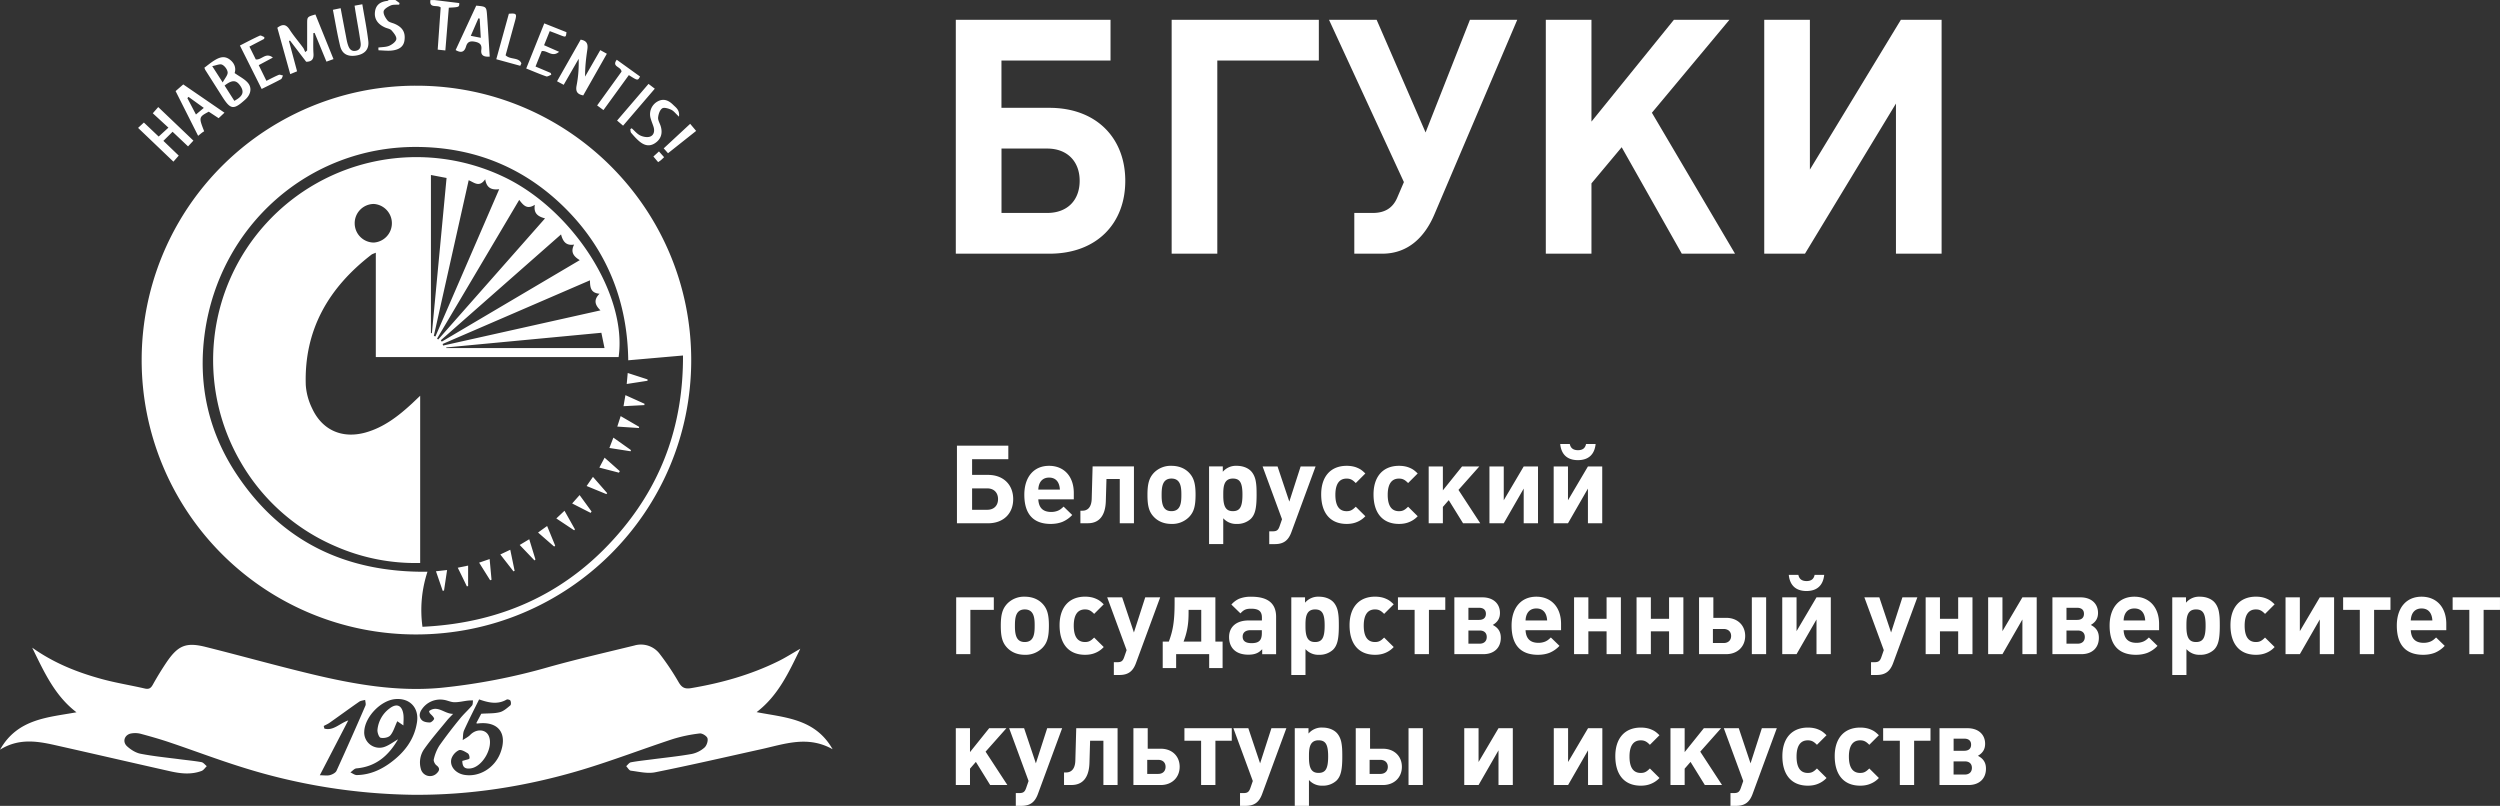 <svg version="1.1" id="Слой_1" xmlns="http://www.w3.org/2000/svg" x="0" y="0" viewBox="0 0 620.46 200" style="enable-background:new 0 0 620.46 200" xml:space="preserve"><rect x="0" y="0" width="620.46" height="200" fill="#333333" stroke="none"/><style>.st0{fill:#fff}</style><path class="st0" d="M95.59 6.83c.54.24 1.24.32 1.59.72.55.62 1.27 1.49 1.18 2.16-.08.63-1.03 1.33-1.75 1.65-.81.35-1.8.31-2.71.44l.03.68c1.01.03 2.02.15 3.02.09 2.1-.15 3.21-1 3.43-2.51.3-2.01-.46-3.3-2.47-4.16-.59-.25-1.36-.37-1.72-.81-.52-.64-1.08-1.56-.98-2.27.08-.57 1.06-1.15 1.76-1.46.61-.27 1.39-.16 2.1-.21l.09-.4-1.04-.75h-1.61c-.14.08-.27.21-.41.23-1.67.19-2.84.95-3.04 2.75-.2 1.72.7 3.05 2.53 3.85zm13.78-4.98-.74 10.47 1.9.2.86-10.61c2.6-.14 2.6-.14 2.59-1.15l-6.18-.75h-.97c-.36 2.19 1.71 1.09 2.54 1.84zm-74.21 87.54a68.06 68.06 0 0 0 67.99 68.07c37.76.04 68.37-30.4 68.4-68.04.03-37.59-30.47-68.1-68.12-68.15a68.06 68.06 0 0 0-68.27 68.12zm68.08-52.92c14.59.03 27.2 5.21 37.46 15.63 10.23 10.41 15.04 23.12 15.22 37.32l13.59-1.19c.07 16.32-4.73 30.5-14.77 42.75-12.83 15.66-29.58 23.62-49.89 24.58a30.48 30.48 0 0 1 1.24-13.66c-20.25.22-36.28-7.46-47.4-24.24-7.03-10.6-9.61-22.46-7.86-35.03 3.72-26.71 25.91-46.22 52.41-46.16zm84.54 140.27c5.37-4.11 7.95-9.81 10.84-15.73-2.05 1.17-3.71 2.24-5.47 3.1-6.84 3.37-14.09 5.4-21.6 6.67-1.61.27-2.35-.14-3.14-1.5a63.05 63.05 0 0 0-4.64-6.94 5.83 5.83 0 0 0-6.35-2.13c-7.08 1.73-14.19 3.37-21.21 5.33a151.43 151.43 0 0 1-26.82 5.17c-10.95 1.01-21.63-.9-32.21-3.44-8.76-2.1-17.43-4.54-26.17-6.72-4.8-1.2-6.79-.38-9.6 3.7a78.5 78.5 0 0 0-3.53 5.76c-.48.84-.98 1.09-1.94.87-3.55-.82-7.16-1.39-10.67-2.35-5.99-1.64-11.76-3.88-17.28-7.79 3.01 6.15 5.63 11.94 10.99 16.04-7.16 1.3-14.64 1.6-18.97 9.28 4.54-2.83 9.03-2.17 13.52-1.16 9.58 2.15 19.14 4.37 28.71 6.52 2.58.58 5.21.88 7.78-.08.51-.19.87-.78 1.3-1.19-.44-.34-.84-.91-1.33-1-1.79-.32-3.61-.48-5.42-.72-3.24-.42-6.49-.74-9.69-1.36-1.19-.23-2.4-1-3.32-1.83-1.29-1.16-.65-2.95 1.07-3.22a5.57 5.57 0 0 1 2.23.08c2.48.67 4.96 1.37 7.39 2.2 5.99 2.02 11.91 4.28 17.95 6.15a147.38 147.38 0 0 0 41.97 6.8c14.37.16 28.47-2.07 42.22-6.19 7.59-2.28 15.01-5.14 22.54-7.62a36.6 36.6 0 0 1 6.73-1.41c.62-.08 1.78.65 1.93 1.21.18.68-.22 1.84-.78 2.32a6.88 6.88 0 0 1-3.12 1.56c-3.21.57-6.46.9-9.7 1.32-1.81.24-3.62.42-5.41.75-.43.08-.78.63-1.17.96.38.39.72 1.06 1.15 1.12 2 .25 4.11.78 6.02.4 8.83-1.77 17.61-3.8 26.41-5.75 5.76-1.27 11.5-3.44 17.65.03-4.33-7.63-11.83-7.84-18.86-9.21zm-105.88 15.63c-.69.19-1.47.04-2.53.04l7.06-13.61c-2.14.72-3.69 2.64-5.92 2.03l-.17-.65c.5-.27 1.04-.5 1.5-.83 2.44-1.72 4.85-3.49 7.3-5.19.41-.28.99-.31 1.49-.46.03.48.24 1.05.06 1.44a826.64 826.64 0 0 1-7.17 16.15c-.23.51-1.01.91-1.62 1.08zm21.59-13.12c-.66 4.36-3.17 7.54-6.61 10.07-2.46 1.81-5.21 2.99-8.32 3.04-.53.01-1.07-.43-1.6-.66.5-.35.98-.96 1.51-1 4.83-.43 7.96-3.14 10.32-7.22-1.24.71-2.27 1.52-3.44 1.91a3.78 3.78 0 0 1-4.95-3.85c.15-3.6 4.08-7.7 7.67-8.03 3.62-.33 5.97 2.14 5.42 5.74zm4.83 10.69c.94.7.75 1.33.09 1.97a2.35 2.35 0 0 1-3.96-1.08 5.83 5.83 0 0 1 .93-5.07c1.73-2.44 3.71-4.7 5.6-7.02.37-.45.8-.86 1.48-1.57-2.18.02-3.83-2.28-5.98-.69.11.32.12.43.18.51.38.44.92.83 1.08 1.34.07.22-.64.96-1.02.97-.67.02-1.55-.12-2-.55-.85-.82-.64-1.9.03-2.79a5.48 5.48 0 0 1 5.34-2.28c.9.11 1.77.59 2.66.6 1.12.02 2.24-.27 3.37-.4.42-.05.85-.04 1.28-.06-.08.44-.01 1-.26 1.29-.93 1.11-2.03 2.07-2.94 3.2a116.14 116.14 0 0 0-5.17 6.76 10.8 10.8 0 0 0-1.37 3.4c-.11.41.27 1.18.66 1.47zm18.33-14.87c-.81.66-1.66 1.45-2.63 1.69-1.37.35-2.84.26-4.58.38l-1.24 2.34c.18.06.23.1.28.09 5.18-.69 7.59 2.43 5.69 7.34-1.45 3.72-5.23 6.01-8.92 5.4-2.17-.36-3.72-2.13-3.21-4.02a3.68 3.68 0 0 1 1.85-2.1c.53-.24 1.53.36 2.2.77.31.19.51.88.42 1.27-.05.22-.76.31-1.18.45-.2.07-.4.11-.59.16.02 1.53.61 2.05 2.04 1.87 3.02-.38 5.77-5.29 4.52-8.07-.77-1.71-3.09-1.81-4.59-.26-.52.54-1.25.88-1.88 1.31.11-.82.03-1.72.35-2.44 1.16-2.57 2.46-5.09 3.73-7.67 2.39.84 4.61 1.33 6.84.04.21-.12.85.08.93.27.17.35.19 1.01-.03 1.18zm-52.92-157.37-2.01-7.51.25-.13 4.02 5.27c1.51-.02 1.9-.75 1.81-2.06-.11-1.68-.03-3.37-.03-5.05l.31-.06 2.94 7.14 1.75-.63-4.49-11.08c-2.05.59-2.05.59-2.05 2.35v6.58l-.48.41c-.17-.36-.29-.77-.52-1.08-1.11-1.51-2.35-2.94-3.36-4.51-.9-1.41-1.81-1.37-3.04-.45l3.2 11.51 1.7-.7zm66.17 3.35 3.72-6.46c.06 2.31-.1 4.5-.52 6.64-.29 1.51.21 2.17 1.65 2.45l5.86-10.34-1.63-.9-3.77 6.57c-.02-2.31.23-4.49.55-6.65.19-1.26.04-2.24-1.65-2.52l-5.86 10.33 1.65.88zm-84.73 2.96c2.06 3.23 2.81 3.32 5.71.69l.23-.22c1.13-1.15 1.45-2.69.42-3.91-.82-.97-2.09-1.57-3.3-2.44.39-1.14.05-2.46-1.3-3.42-1.38-.98-2.67-.39-3.88.38-.8.51-1.54 1.13-2.33 1.72.15.35.17.46.23.55l4.22 6.65zm4.47-2.71c1.04 1.53.66 2.58-1.48 3.73l-2.42-3.8c1.87-1.46 2.9-1.4 3.9.07zm-4.52-5.25c.65.3 1.33 1.22 1.38 1.91.05.69-.67 1.44-1.23 2.5l-2.6-4.05c.99-.17 1.89-.62 2.45-.36zm-10.76 22.57-3.81-3.66 2.28-2.26 3.84 3.63 1.33-1.43-8.73-8.33-1.35 1.54 3.88 3.57-2.42 2.21-3.67-3.48-1.44 1.33 8.77 8.38 1.32-1.5zm5.71-5.64c.21-.16.45-.3.6-.4-1.36-3.47-1.34-3.54 1.14-4.86l2.45 1.61 1.45-1.36-10.23-7.02-1.9 1.66 5.59 11.1.9-.73zm-3.57-8.63.28-.31 3.8 2.74-1.95 1.64-2.13-4.07zm69.16-12.81c.33-1.14.99-1.41 2.16-1.19 1.2.23 1.81.68 1.64 1.97-.21 1.5.69 1.83 2.08 1.73-.22-3.42-.41-6.82-.66-10.22-.16-2.2-.19-2.2-2.69-2.43l-5.11 11.02c1.44.85 2.21.41 2.58-.88zm3.07-6.99.32.06.27 4.77-2.48-.49 1.89-4.34zm-30.31 9.23c2.11-.35 3.23-1.53 2.98-3.64-.36-3.01-.96-5.98-1.48-9.08l-1.92.35c.12.78.21 1.41.32 2.03.39 2.37.84 4.73 1.17 7.11.13.93-.06 1.89-1.26 2.07-1.17.18-1.61-.67-1.9-1.56-.23-.71-.35-1.45-.49-2.19-.44-2.25-.86-4.49-1.3-6.84l-1.92.4c.59 3.04 1.07 5.99 1.77 8.89.47 2.07 1.89 2.81 4.03 2.46zm-18.71 5.89c.27-.14.36-.61.53-.93-.36-.06-.78-.28-1.06-.16-1.02.42-1.99.95-3.06 1.48l-1.91-3.89 3.51-1.88c-1.79-1.42-2.79.66-4.24.46l-1.58-3.19 3.66-1.91.05-.45c-.38-.13-.86-.48-1.13-.36-1.64.74-3.23 1.59-4.94 2.46l5.4 10.78c1.73-.86 3.27-1.6 4.77-2.41zm67.11-1.11-.14-.45-3.77-1.6a586.8 586.8 0 0 1 1.54-3.83c1.43-.21 2.57 1.64 4.31.18l-3.73-1.64 1.41-3.5c1.02.39 1.82.69 2.62 1.01 1.39.54 1.38.54 1.53-.74l-5.51-2.19-4.48 11.2c1.79.72 3.36 1.4 4.98 1.96.32.1.82-.26 1.24-.4zm24.69 10.92c.19.67.47 1.31.68 1.97.33 1.04.13 2.1-.87 2.46-.7.25-1.73.05-2.44-.3-.8-.39-1.41-1.17-2.1-1.78l-.35.22c.06.3.03.69.2.9.62.73 1.26 1.46 1.99 2.08 1.19 1.02 2.51 1.46 3.96.49 1.46-.97 1.94-2.44 1.39-4.22-.22-.72-.7-1.44-.64-2.13.08-.81.41-1.86 1.01-2.27.46-.32 1.56.02 2.25.34.62.29 1.08.94 1.92 1.71.22-1.66-.75-2.25-1.43-2.92-1.09-1.09-2.37-1.7-3.9-.84a3.63 3.63 0 0 0-1.67 4.29zm-7.26-11.7-6.05 8.39 1.57 1.15 6.3-8.68c2.22 1.41 2.22 1.41 2.78.35l-5.78-4.16c-1.34 1.8 1.11 1.65 1.18 2.95zm-24.85-2.06c-.65-1.59-2.71-.83-3.92-2l2.39-8.7c.43-1.59.27-1.77-1.58-1.61l-3.12 11.29 5.95 1.63.28-.61zm25.24 15.47 7.87-9.18-1.56-1.19-7.8 9.1 1.49 1.27zm11.15 6.84 6.98-5.54-1.48-1.76-6.57 6.09c.43.47.75.84 1.07 1.21zm-3.63.81 1.18 1.4c.28-.2.51-.33.7-.5.24-.2.46-.43.78-.73l-1.28-1.43c-.51.48-.9.83-1.38 1.26z"/><path class="st0" d="M83.48 135.67a49.3 49.3 0 0 0 20.8 4.05v-41.5l-2.05 1.95c-3.38 3.11-6.97 5.9-11.5 7.17-5.81 1.62-10.81-.58-13.3-6.06a15.51 15.51 0 0 1-1.54-5.69c-.46-13.71 5.67-24.19 16.29-32.38.23-.18.54-.25 1.09-.49v25.9h60.26c2.2-15.48-11.36-36.6-28.55-44.75a50.47 50.47 0 0 0-58.88 11.53 50.29 50.29 0 0 0-6.27 59.45 49.79 49.79 0 0 0 23.65 20.82zm66.55-49.28h-39.26l-.03-.16 38.51-3.64.78 3.8zm-1.23-13.49c-1.47 1.45-1.23 2.73.23 4.13l-39.05 8.73-.13-.39 36.57-15.8c.02 1.74.17 3.15 2.38 3.33zm-9.56-14.72c.46 1.72 1.22 2.86 3.25 2.52-.97 1.88-.11 2.95 1.4 3.86l-34.25 20.23-.24-.34 29.84-26.27zm-10.38-8.57c1.02 1.31 1.92 2.49 3.88 1.21-.36 2.13.75 2.92 2.53 3.38l-26.52 30.07-.28-.23 20.39-34.43zm-8.44-5.12c.35 2.18 1.57 2.7 3.47 2.47l-15.82 36.54-.4-.13 8.65-38.64c1.34.52 2.61 1.91 4.1-.24zm-13.47-1.06 3.88.74-3.64 38.51-.24-.01v-39.24zm-14.16 7.19a4.8 4.8 0 0 1-.04 9.58 4.78 4.78 0 0 1-4.72-4.73 4.77 4.77 0 0 1 4.76-4.85zm67.92 43.54-4.92-1.59a392.3 392.3 0 0 1-.25 2.73l5.17-.8v-.34zm-15.12 26.46 4.9 2.01.21-.23-3.54-4.05-1.57 2.27zm14.37-20.41-4.74-2.14a326.9 326.9 0 0 0-.47 2.74l5.17-.27.04-.33zm-26.42 31.96 3.99 3.48.26-.22-2-4.88c-.87.61-1.51 1.08-2.25 1.62zm-9.37 5.44 3.26 4.19.29-.12-1.08-5.24-2.47 1.17zm-5.26 2.03 2.74 4.37.34-.12-.47-5.14-2.61.89zm-9.04 6.99.33-.06.76-5.1-2.76.31 1.67 4.85zm41.37-35.45 5.26.82.1-.29-4.37-3.1-.99 2.57zm7.33-4.95.06-.29-4.59-2.67-.84 2.6 5.37.36zm-20.5 22.44 4.42 2.94.21-.22-2.6-4.63-2.03 1.91zm10.68-12.62 4.86 1.26.22-.37-3.78-3.35-1.3 2.46zm-6.75 8.9 4.59 2.34.23-.34-2.97-4.08-1.85 2.08zm-13.02 10.3 3.67 3.84.24-.23-1.54-5.03-2.37 1.42zm-13.11 10.28.31-.08v-5.08l-2.57.53c.81 1.63 1.54 3.13 2.26 4.63zm-19.21 30.31a7.46 7.46 0 0 0-2.98 5.3c-.06.66.38 1.87.79 1.96.74.17 1.93-.05 2.39-.58.76-.87 1.08-2.11 1.74-3.52l1.52 1.04c0-.89.13-1.91-.03-2.89-.36-2.16-1.69-2.66-3.43-1.31zm148.55-45.97h-7.71v-19.27h12.75v3.36h-8.99v3.9h3.95c3.87 0 6.25 2.49 6.25 6.01.01 3.51-2.35 6-6.25 6zm-.19-8.66h-3.76v5.31h3.76c1.68 0 2.68-1.06 2.68-2.65 0-1.58-1-2.66-2.68-2.66zm12.67 2.71c.11 2.11 1.16 3.14 3.22 3.14a4.4 4.4 0 0 0 1.62-.3c.51-.22.81-.43 1.44-1.03l2.14 2.08a7.09 7.09 0 0 1-2.44 1.71c-.81.32-1.79.51-2.9.51-4.33 0-6.55-2.46-6.55-7.25 0-4.41 2.36-7.17 6.14-7.17 3.74 0 6.14 2.65 6.14 6.74v1.57h-8.81zm2.68-5.39c-1.62 0-2.6 1.08-2.68 2.98h5.36c-.11-1.93-1.06-2.98-2.68-2.98zm17.54 11.34v-10.99h-3.3l-.16 5.49c-.11 3.74-1.76 5.49-4.44 5.49h-1.87v-3.11h.51c1.08 0 2.25-.62 2.3-3.03l.22-7.96h10.26v14.1h-3.52zm17.21-1.57a5.85 5.85 0 0 1-4.38 1.73c-1.79 0-3.28-.6-4.36-1.73-1.19-1.24-1.6-2.68-1.6-5.49 0-2.79.43-4.22 1.6-5.47a5.79 5.79 0 0 1 4.36-1.73c1.79 0 3.3.6 4.38 1.73 1.16 1.22 1.6 2.68 1.6 5.41 0 2.87-.41 4.31-1.6 5.55zm-4.38-9.53c-2.41 0-2.44 2.44-2.44 4.25 0 2.71.73 3.84 2.44 3.84 2.35 0 2.46-2.22 2.46-4.06 0-1.81-.13-4.03-2.46-4.03zm16.21-3.16c1.41 0 2.68.46 3.49 1.27.57.57 1 1.43 1.19 2.38.19 1.03.24 1.73.24 3.6 0 3.3-.38 4.85-1.43 5.9a4.92 4.92 0 0 1-3.49 1.27 4.23 4.23 0 0 1-3.36-1.41v6.41h-3.52v-19.27h3.41v1.33a4.27 4.27 0 0 1 3.47-1.48zm-.97 3.16c-2.44 0-2.38 2.44-2.38 4.25 0 2.76.68 3.84 2.38 3.84 1.76 0 2.38-1.08 2.38-4.09 0-2.94-.62-4-2.38-4zm14.5 13.37c-.76 2.03-1.95 2.9-4.09 2.9h-1.38v-3.17h.81c1.03 0 1.41-.27 1.76-1.27l.6-1.73-4.82-13.1h3.71l2.92 8.72 2.81-8.72h3.71l-6.03 16.37zm16.38-2.62c-.79.35-1.65.51-2.63.51-4.03 0-6.33-2.65-6.33-7.33 0-4.44 2.35-7.09 6.33-7.09.97 0 1.87.16 2.63.49.76.32 1.16.6 2 1.41l-2.38 2.38c-.81-.84-1.38-1.11-2.27-1.11-1.84 0-2.79 1.38-2.79 4.03 0 2.71.95 4.06 2.79 4.06.92 0 1.43-.27 2.27-1.11l2.38 2.36a5.86 5.86 0 0 1-2 1.4zm12.99 0c-.78.35-1.65.51-2.63.51-4.03 0-6.33-2.65-6.33-7.33 0-4.44 2.36-7.09 6.33-7.09.97 0 1.87.16 2.63.49.76.32 1.16.6 2 1.41l-2.38 2.38c-.81-.84-1.38-1.11-2.27-1.11-1.84 0-2.79 1.38-2.79 4.03 0 2.71.95 4.06 2.79 4.06.92 0 1.43-.27 2.27-1.11l2.38 2.36a5.86 5.86 0 0 1-2 1.4zm13.26.35-3.55-5.74-1.46 1.68v4.06h-3.52v-14.1h3.52v5.93l4.76-5.93h4.28l-5.17 5.82 5.41 8.28h-4.27zm15.05 0v-8.61l-4.95 8.61h-3.55v-14.1h3.55v8.39l4.95-8.39h3.55v14.1h-3.55zm15.94 0v-8.61l-4.95 8.61h-3.55v-14.1h3.55v8.39l4.95-8.39h3.55v14.1h-3.55zm-2.49-15.67c-2.68 0-4.14-1.46-4.39-4.01h2.38c.19.97.81 1.54 2.03 1.54 1.22 0 1.81-.57 2-1.54h2.38c-.26 2.55-1.72 4.01-4.4 4.01zm-150.78 37.16v10.99h-3.52v-14.1h9.34v3.11h-5.82zm17.89 9.42a5.85 5.85 0 0 1-4.38 1.73c-1.79 0-3.27-.6-4.36-1.73-1.19-1.25-1.6-2.68-1.6-5.49 0-2.79.43-4.22 1.6-5.47a5.79 5.79 0 0 1 4.36-1.73c1.79 0 3.3.6 4.38 1.73 1.16 1.22 1.6 2.68 1.6 5.41 0 2.87-.41 4.31-1.6 5.55zm-4.39-9.53c-2.41 0-2.44 2.44-2.44 4.25 0 2.71.73 3.84 2.44 3.84 2.35 0 2.46-2.22 2.46-4.06.01-1.81-.13-4.03-2.46-4.03zm17.6 10.75c-.78.35-1.65.51-2.63.51-4.03 0-6.33-2.65-6.33-7.34 0-4.44 2.36-7.09 6.33-7.09.97 0 1.87.16 2.63.49.76.32 1.16.6 2 1.41l-2.38 2.38c-.81-.84-1.38-1.11-2.27-1.11-1.84 0-2.79 1.38-2.79 4.03 0 2.71.95 4.06 2.79 4.06.92 0 1.43-.27 2.27-1.11l2.38 2.35a5.68 5.68 0 0 1-2 1.42zm9.98 2.62c-.76 2.03-1.95 2.9-4.09 2.9h-1.38v-3.17h.81c1.03 0 1.41-.27 1.76-1.27l.6-1.73-4.82-13.1h3.71l2.92 8.72 2.81-8.72h3.71l-6.03 16.37zm18.19 1.19v-3.46h-8.2v3.46h-3.33v-6.58h1.52c.92-2.52 1.43-4.63 1.43-9.66v-1.33h10.12v10.99h1.79v6.58h-3.33zm-1.97-14.45h-3.14c0 .43 0 1.62-.03 1.98a17.76 17.76 0 0 1-1.22 5.9h4.39v-7.88zm15.13 10.99v-1.22c-.62.6-.92.81-1.46 1.03-.54.22-1.19.32-2 .32-3 0-4.76-1.62-4.76-4.38 0-2.54 1.84-4.11 4.82-4.11h3.33v-.7c0-1.57-.78-2.22-2.68-2.22-1.24 0-1.81.24-2.65 1.16l-2.25-2.19a5.67 5.67 0 0 1 1.9-1.43 7.73 7.73 0 0 1 3.11-.51c4.06 0 6.09 1.68 6.09 4.98v9.28h-3.45zm-2.87-5.95c-1.25 0-1.98.57-1.98 1.6 0 1.08.73 1.62 2.22 1.62 1.81 0 2.54-.7 2.54-2.46v-.76h-2.78zm16.97-8.31c1.41 0 2.68.46 3.49 1.27.57.57 1 1.43 1.19 2.38.19 1.03.24 1.73.24 3.6 0 3.3-.38 4.85-1.43 5.9a4.92 4.92 0 0 1-3.49 1.27 4.24 4.24 0 0 1-3.36-1.41v6.42h-3.52v-19.27h3.41v1.33a4.25 4.25 0 0 1 3.47-1.49zm-.98 3.16c-2.44 0-2.38 2.44-2.38 4.25 0 2.76.68 3.84 2.38 3.84 1.76 0 2.38-1.08 2.38-4.09.01-2.94-.62-4-2.38-4zm17.52 10.75c-.79.35-1.65.51-2.63.51-4.03 0-6.33-2.65-6.33-7.34 0-4.44 2.35-7.09 6.33-7.09.97 0 1.87.16 2.63.49.76.32 1.16.6 2 1.41l-2.38 2.38c-.81-.84-1.38-1.11-2.27-1.11-1.84 0-2.79 1.38-2.79 4.03 0 2.71.95 4.06 2.79 4.06.92 0 1.43-.27 2.27-1.11l2.38 2.35a5.77 5.77 0 0 1-2 1.42zm10.74-10.64v10.99h-3.55v-10.99h-4.14v-3.11h11.75v3.11h-4.06zm13.51 10.99h-7.2v-14.1h6.96c2.65 0 4.36 1.52 4.36 3.87 0 1.33-.57 2.27-1.79 2.98 1.35.7 2 1.68 2 3.19 0 2.49-1.68 4.06-4.33 4.06zm-3.71-11.5v3h2.63c1.11 0 1.71-.54 1.71-1.52 0-.95-.6-1.49-1.71-1.49h-2.63zm2.79 5.63h-2.79v3.27h2.79c1.11 0 1.76-.65 1.76-1.65 0-1.03-.65-1.62-1.76-1.62zm11.39-.08c.11 2.11 1.16 3.14 3.22 3.14a4.4 4.4 0 0 0 1.62-.3c.51-.22.81-.43 1.44-1.03l2.14 2.08a7.09 7.09 0 0 1-2.44 1.71c-.81.32-1.79.51-2.9.51-4.33 0-6.55-2.46-6.55-7.25 0-4.41 2.36-7.17 6.14-7.17 3.74 0 6.14 2.65 6.14 6.74v1.57h-8.81zm2.68-5.39c-1.62 0-2.6 1.08-2.68 2.98h5.36c-.11-1.93-1.06-2.98-2.68-2.98zm17.43 11.34v-5.66h-4.52v5.66h-3.55v-14.1h3.55v5.33h4.52v-5.33h3.55v14.1h-3.55zm15.51 0v-5.66h-4.52v5.66h-3.55v-14.1h3.55v5.33h4.52v-5.33h3.55v14.1h-3.55zm14.18 0h-6.74v-14.1h3.55v5.09h3.19c2.79 0 4.71 1.84 4.71 4.49 0 2.65-1.92 4.52-4.71 4.52zm-3.3-6.25v3.49h2.65c1.14 0 1.87-.68 1.87-1.76 0-1.06-.73-1.73-1.87-1.73h-2.65zm9.66 6.25v-14.1h3.55v14.1h-3.55zm16.05 0v-8.61l-4.95 8.61h-3.55v-14.1h3.55v8.39l4.95-8.39h3.55v14.1h-3.55zm-2.49-15.67c-2.68 0-4.14-1.46-4.39-4.01h2.38c.19.97.81 1.54 2.03 1.54 1.22 0 1.81-.57 2-1.54h2.38c-.26 2.55-1.72 4.01-4.4 4.01zm21.49 17.94c-.76 2.03-1.95 2.9-4.09 2.9h-1.38v-3.17h.81c1.03 0 1.41-.27 1.76-1.27l.6-1.73-4.82-13.1h3.71l2.92 8.72 2.81-8.72h3.71l-6.03 16.37zm16.16-2.27v-5.66h-4.52v5.66h-3.55v-14.1h3.55v5.33h4.52v-5.33h3.55v14.1h-3.55zm15.94 0v-8.61l-4.95 8.61h-3.55v-14.1h3.55v8.39l4.95-8.39h3.55v14.1h-3.55zm14.65 0h-7.2v-14.1h6.96c2.65 0 4.36 1.52 4.36 3.87 0 1.33-.57 2.27-1.79 2.98 1.35.7 2 1.68 2 3.19 0 2.49-1.68 4.06-4.33 4.06zm-3.71-11.5v3h2.63c1.11 0 1.71-.54 1.71-1.52 0-.95-.6-1.49-1.71-1.49h-2.63zm2.79 5.63h-2.79v3.27h2.79c1.11 0 1.76-.65 1.76-1.65 0-1.03-.65-1.62-1.76-1.62zm11.39-.08c.11 2.11 1.16 3.14 3.22 3.14a4.4 4.4 0 0 0 1.62-.3c.51-.22.81-.43 1.43-1.03l2.14 2.08a7.09 7.09 0 0 1-2.44 1.71c-.81.32-1.79.51-2.9.51-4.33 0-6.55-2.46-6.55-7.25 0-4.41 2.35-7.17 6.14-7.17 3.73 0 6.14 2.65 6.14 6.74v1.57h-8.8zm2.68-5.39c-1.62 0-2.6 1.08-2.68 2.98h5.36c-.11-1.93-1.06-2.98-2.68-2.98zm16.27-2.92c1.41 0 2.68.46 3.49 1.27.57.57 1 1.43 1.19 2.38.19 1.03.24 1.73.24 3.6 0 3.3-.38 4.85-1.43 5.9a4.92 4.92 0 0 1-3.49 1.27 4.23 4.23 0 0 1-3.36-1.41v6.42h-3.52v-19.27h3.41v1.33a4.24 4.24 0 0 1 3.47-1.49zm-.98 3.16c-2.44 0-2.38 2.44-2.38 4.25 0 2.76.68 3.84 2.38 3.84 1.76 0 2.38-1.08 2.38-4.09 0-2.94-.62-4-2.38-4zm17.51 10.75c-.78.35-1.65.51-2.63.51-4.03 0-6.33-2.65-6.33-7.34 0-4.44 2.35-7.09 6.33-7.09.97 0 1.87.16 2.63.49.76.32 1.16.6 2 1.41l-2.38 2.38c-.81-.84-1.38-1.11-2.27-1.11-1.84 0-2.79 1.38-2.79 4.03 0 2.71.95 4.06 2.79 4.06.92 0 1.43-.27 2.27-1.11l2.38 2.35a5.6 5.6 0 0 1-2 1.42zm13.21.35v-8.61l-4.95 8.61h-3.55v-14.1h3.55v8.39l4.95-8.39h3.55v14.1h-3.55zm13.48-10.99v10.99h-3.55v-10.99h-4.14v-3.11h11.75v3.11h-4.06zm9.1 5.04c.11 2.11 1.16 3.14 3.22 3.14a4.4 4.4 0 0 0 1.62-.3c.51-.22.81-.43 1.44-1.03l2.14 2.08a7.09 7.09 0 0 1-2.44 1.71c-.81.32-1.79.51-2.9.51-4.33 0-6.55-2.46-6.55-7.25 0-4.41 2.35-7.17 6.14-7.17 3.74 0 6.14 2.65 6.14 6.74v1.57h-8.81zm2.68-5.39c-1.62 0-2.6 1.08-2.68 2.98h5.36c-.11-1.93-1.06-2.98-2.68-2.98zm15.4.35v10.99h-3.55v-10.99h-4.14v-3.11h11.75v3.11h-4.06zm-370.65 43.47-3.55-5.74-1.46 1.68v4.06h-3.52v-14.1h3.52v5.93l4.76-5.93h4.28l-5.17 5.82 5.41 8.28h-4.27zm11.83 2.27c-.76 2.03-1.95 2.9-4.09 2.9h-1.38v-3.17h.81c1.03 0 1.41-.27 1.76-1.27l.6-1.73-4.82-13.1h3.71l2.92 8.72 2.81-8.72h3.71l-6.03 16.37zm16.27-2.27v-10.99h-3.3l-.16 5.49c-.11 3.74-1.76 5.49-4.44 5.49h-1.87v-3.11h.51c1.08 0 2.25-.62 2.3-3.03l.22-7.96h10.26v14.1h-3.52zm14.24 0h-6.79v-14.1h3.55v5.09h3.25c2.79 0 4.68 1.84 4.68 4.49-.01 2.65-1.93 4.52-4.69 4.52zm-3.36-6.25v3.49h2.71c1.14 0 1.84-.68 1.84-1.76 0-1.06-.7-1.73-1.84-1.73h-2.71zm16.92-4.74v10.99h-3.55v-10.99h-4.14v-3.11h11.75v3.11h-4.06zm11.58 13.26c-.76 2.03-1.95 2.9-4.09 2.9h-1.38v-3.17h.81c1.03 0 1.41-.27 1.76-1.27l.6-1.73-4.82-13.1h3.71l2.92 8.72 2.81-8.72h3.71l-6.03 16.37zm14.99-16.53c1.41 0 2.68.46 3.49 1.27.57.57 1 1.43 1.19 2.38.19 1.03.24 1.73.24 3.6 0 3.3-.38 4.85-1.43 5.9a4.92 4.92 0 0 1-3.49 1.27 4.24 4.24 0 0 1-3.36-1.41v6.42h-3.52v-19.27h3.41v1.33a4.25 4.25 0 0 1 3.47-1.49zm-.97 3.16c-2.44 0-2.38 2.44-2.38 4.25 0 2.76.68 3.84 2.38 3.84 1.76 0 2.38-1.08 2.38-4.09 0-2.94-.62-4-2.38-4zm15.97 11.1h-6.74v-14.1h3.55v5.09h3.19c2.79 0 4.71 1.84 4.71 4.49 0 2.65-1.92 4.52-4.71 4.52zm-3.3-6.25v3.49h2.65c1.14 0 1.87-.68 1.87-1.76 0-1.06-.73-1.73-1.87-1.73h-2.65zm9.66 6.25v-14.1h3.55v14.1h-3.55zm22.33 0v-8.61l-4.95 8.61h-3.55v-14.1h3.55v8.39l4.95-8.39h3.55v14.1h-3.55zm22.22 0v-8.61l-4.95 8.61h-3.55v-14.1h3.55v8.39l4.95-8.39h3.55v14.1h-3.55zm15.73-.35c-.79.35-1.65.51-2.63.51-4.03 0-6.33-2.65-6.33-7.33 0-4.44 2.35-7.09 6.33-7.09.97 0 1.87.16 2.63.49.76.32 1.16.6 2 1.41l-2.38 2.38c-.81-.84-1.38-1.11-2.27-1.11-1.84 0-2.79 1.38-2.79 4.03 0 2.71.95 4.06 2.79 4.06.92 0 1.43-.27 2.27-1.11l2.38 2.36a5.96 5.96 0 0 1-2 1.4zm13.26.35-3.55-5.74-1.46 1.68v4.06h-3.52v-14.1h3.52v5.93l4.76-5.93h4.28l-5.17 5.82 5.41 8.28h-4.27zm11.83 2.27c-.76 2.03-1.95 2.9-4.09 2.9h-1.38v-3.17h.81c1.03 0 1.41-.27 1.76-1.27l.6-1.73-4.82-13.1h3.71l2.92 8.72 2.81-8.72h3.71l-6.03 16.37zm16.37-2.62c-.78.35-1.65.51-2.63.51-4.03 0-6.33-2.65-6.33-7.33 0-4.44 2.36-7.09 6.33-7.09.97 0 1.87.16 2.63.49.76.32 1.16.6 2 1.41l-2.38 2.38c-.81-.84-1.38-1.11-2.27-1.11-1.84 0-2.79 1.38-2.79 4.03 0 2.71.95 4.06 2.79 4.06.92 0 1.43-.27 2.27-1.11l2.38 2.36a5.86 5.86 0 0 1-2 1.4zm12.99 0c-.79.35-1.65.51-2.63.51-4.03 0-6.33-2.65-6.33-7.33 0-4.44 2.35-7.09 6.33-7.09.97 0 1.87.16 2.63.49.76.32 1.16.6 2 1.41l-2.38 2.38c-.81-.84-1.38-1.11-2.27-1.11-1.84 0-2.79 1.38-2.79 4.03 0 2.71.95 4.06 2.79 4.06.92 0 1.43-.27 2.27-1.11l2.38 2.36a5.77 5.77 0 0 1-2 1.4zm10.75-10.64v10.99h-3.55v-10.99h-4.14v-3.11h11.75v3.11h-4.06zm13.5 10.99h-7.2v-14.1h6.96c2.65 0 4.36 1.52 4.36 3.87 0 1.33-.57 2.27-1.79 2.98 1.35.7 2 1.68 2 3.19 0 2.49-1.67 4.06-4.33 4.06zm-3.7-11.5v3h2.63c1.11 0 1.71-.54 1.71-1.52 0-.95-.6-1.49-1.71-1.49h-2.63zm2.78 5.63h-2.79v3.27h2.79c1.11 0 1.76-.65 1.76-1.65 0-1.03-.65-1.62-1.76-1.62zm-227.18-126h-23.24v-58.05h38.4v10.11h-27.07v11.74h11.9c11.66 0 18.83 7.5 18.83 18.1.02 10.6-7.08 18.1-18.82 18.1zm-.57-26.09h-11.33v15.98h11.33c5.06 0 8.07-3.18 8.07-7.99 0-4.73-3.01-7.99-8.07-7.99zm42.23-21.85v47.94h-11.33v-58.05h36.53v10.11h-25.2zm53.89 38.16c-2.2 5.22-6.2 9.78-12.96 9.78h-6.93v-10.11h4.57c3.1 0 4.97-1.3 6.03-3.67l1.71-3.99-18.59-40.28h11.82l12.15 27.96 11.01-27.96h11.74l-20.55 48.27zm61.39 9.78-14.92-26.42-7.5 8.97v17.45h-11.33v-58.05h11.33v25.27l20.46-25.27h13.78l-19.24 23.07 20.63 34.98h-13.21zm53.15 0v-37.26l-22.58 37.26h-10.11v-58.05h11.33v37.18l22.58-37.18h10.11v58.05h-11.33z"/></svg>